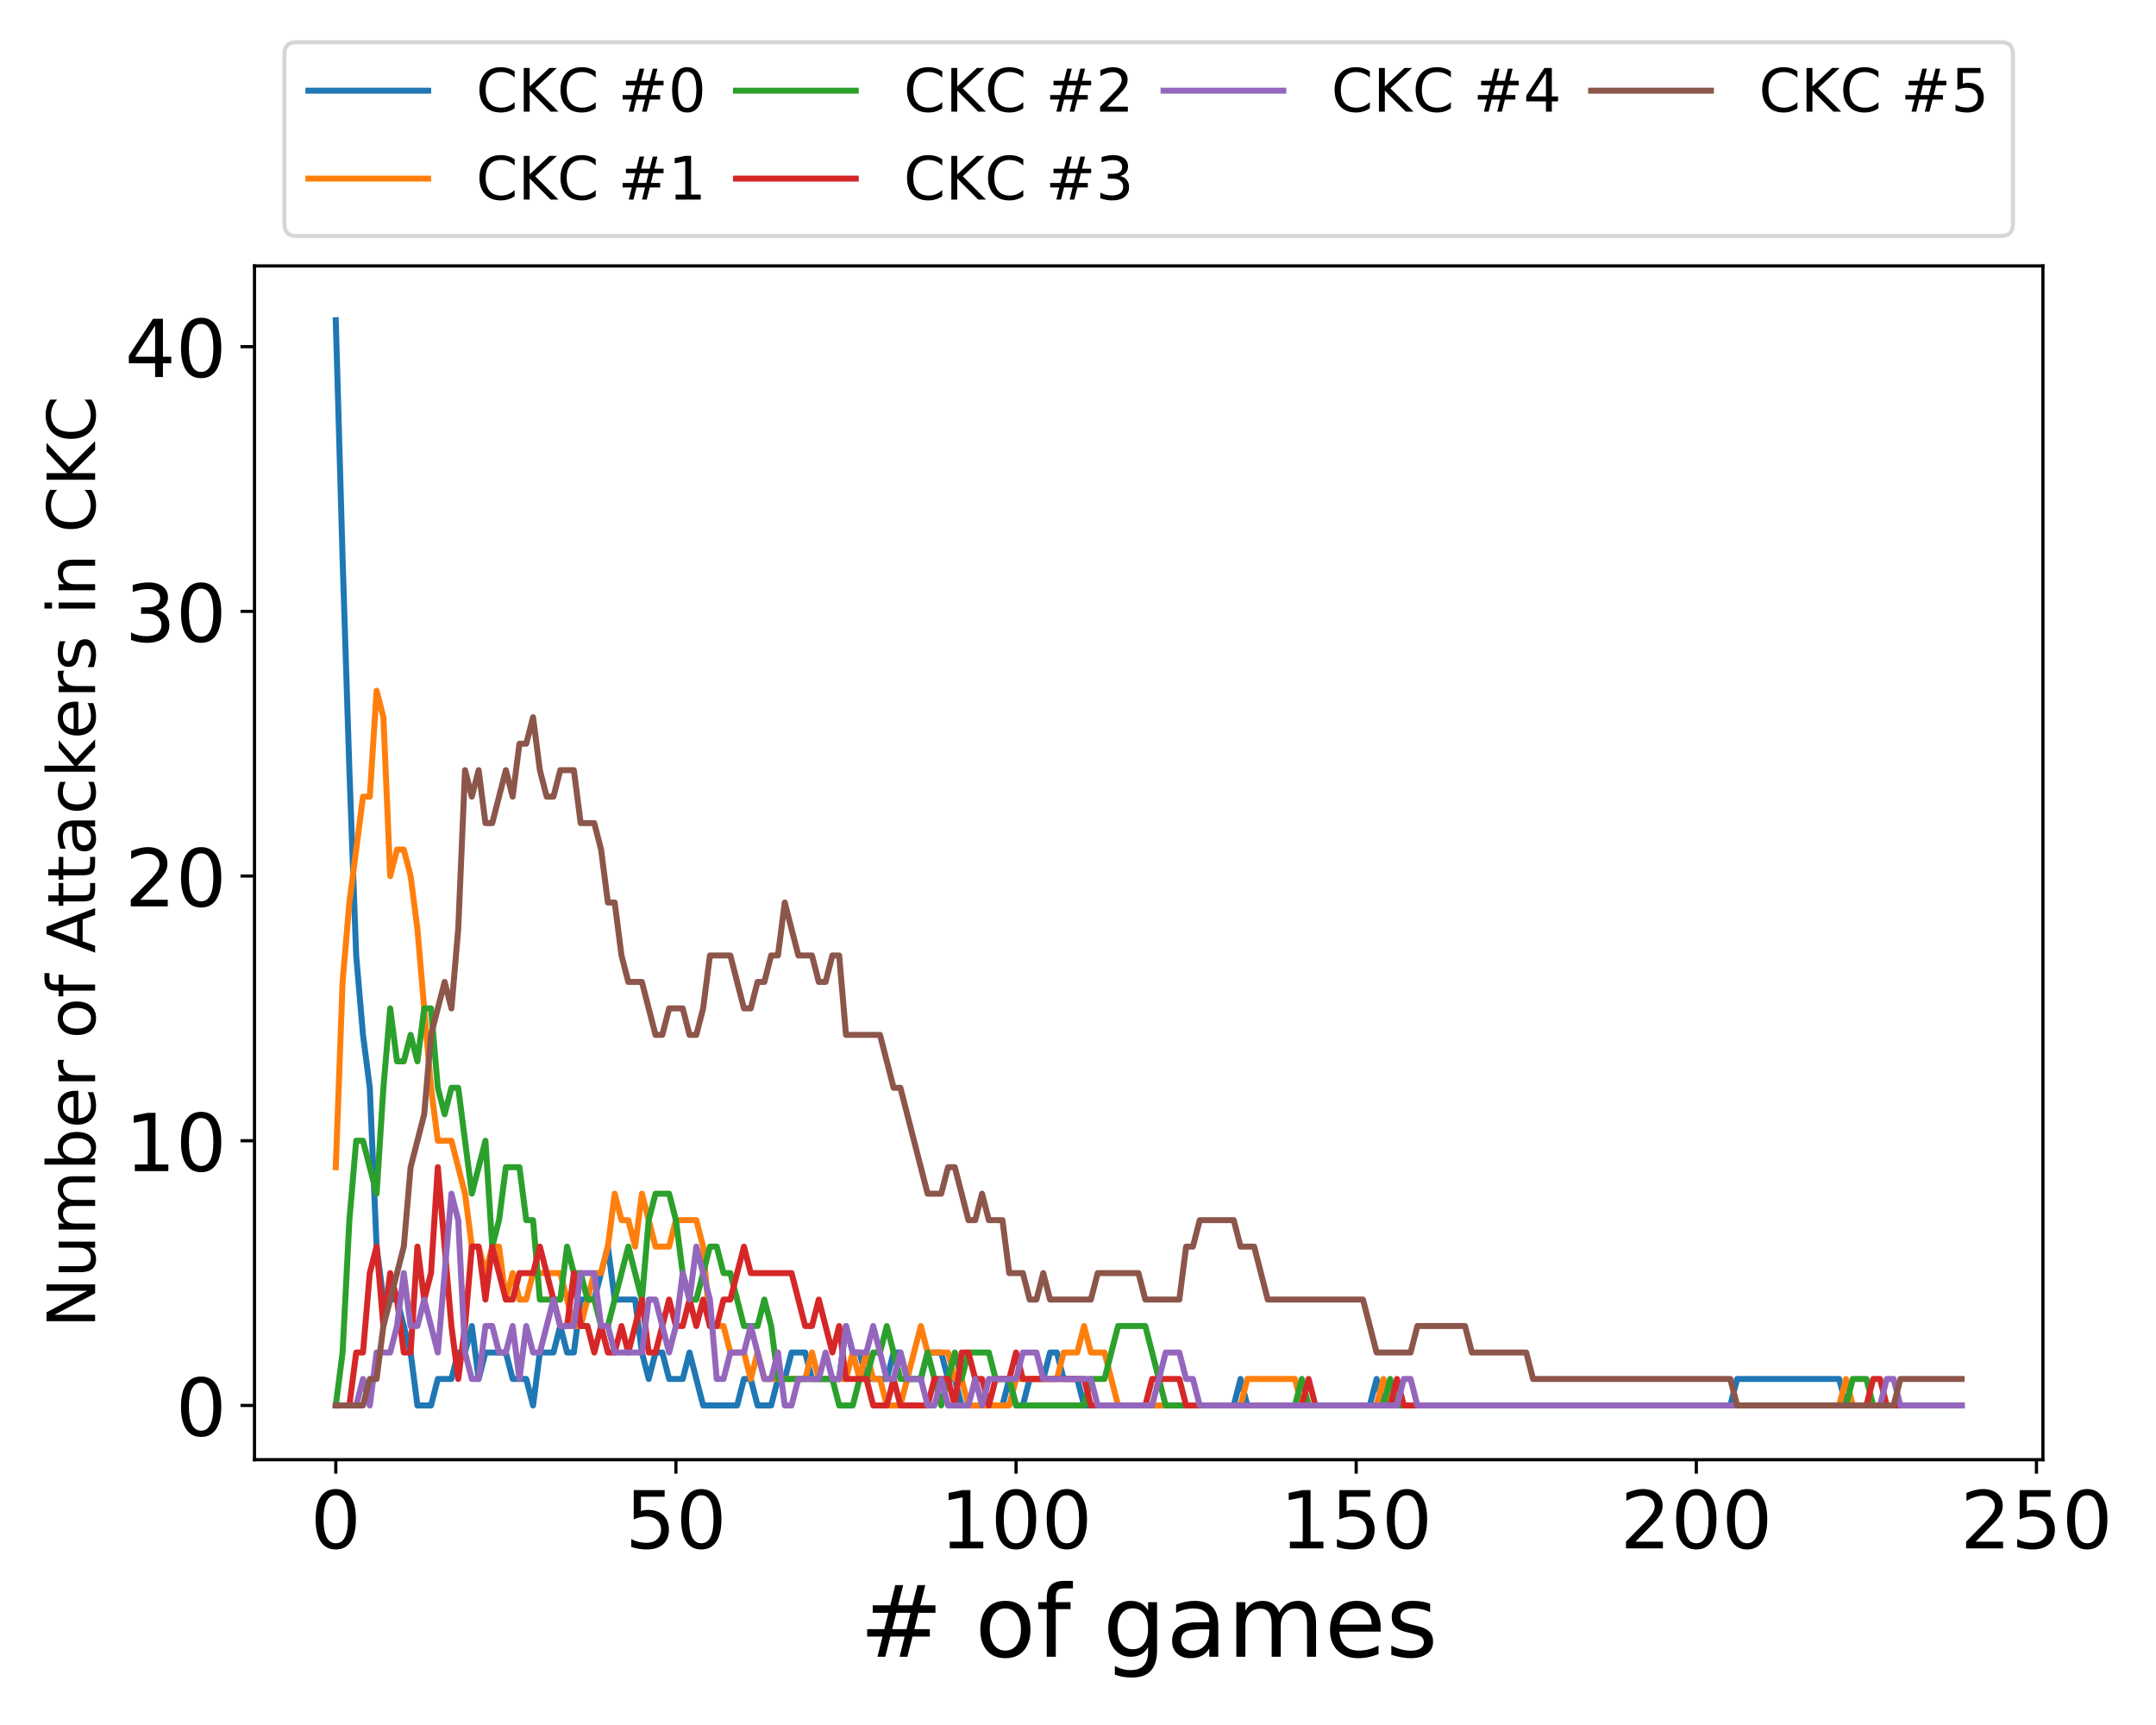 <?xml version="1.0" encoding="utf-8" standalone="no"?>
<!DOCTYPE svg PUBLIC "-//W3C//DTD SVG 1.1//EN"
  "http://www.w3.org/Graphics/SVG/1.1/DTD/svg11.dtd">
<!-- Created with matplotlib (https://matplotlib.org/) -->
<svg height="432pt" version="1.1" viewBox="0 0 540 432" width="540pt" xmlns="http://www.w3.org/2000/svg" xmlns:xlink="http://www.w3.org/1999/xlink">
 <defs>
  <style type="text/css">
*{stroke-linecap:butt;stroke-linejoin:round;}
  </style>
 </defs>
 <g id="figure_1">
  <g id="patch_1">
   <path d="M 0 432 
L 540 432 
L 540 0 
L 0 0 
z
" style="fill:#ffffff;"/>
  </g>
  <g id="axes_1">
   <g id="patch_2">
    <path d="M 63.74 365.56 
L 511.677 365.56 
L 511.677 66.6 
L 63.74 66.6 
z
" style="fill:#ffffff;"/>
   </g>
   <g id="matplotlib.axis_1">
    <g id="xtick_1">
     <g id="line2d_1">
      <defs>
       <path d="M 0 0 
L 0 3.5 
" id="m94de9f2444" style="stroke:#000000;stroke-width:0.8;"/>
      </defs>
      <g>
       <use style="stroke:#000000;stroke-width:0.8;" x="84.101" xlink:href="#m94de9f2444" y="365.56"/>
      </g>
     </g>
     <g id="text_1">
      <!-- 0 -->
      <defs>
       <path d="M 31.781 66.406 
Q 24.172 66.406 20.328 58.906 
Q 16.5 51.422 16.5 36.375 
Q 16.5 21.391 20.328 13.891 
Q 24.172 6.391 31.781 6.391 
Q 39.453 6.391 43.281 13.891 
Q 47.125 21.391 47.125 36.375 
Q 47.125 51.422 43.281 58.906 
Q 39.453 66.406 31.781 66.406 
z
M 31.781 74.219 
Q 44.047 74.219 50.516 64.516 
Q 56.984 54.828 56.984 36.375 
Q 56.984 17.969 50.516 8.266 
Q 44.047 -1.422 31.781 -1.422 
Q 19.531 -1.422 13.062 8.266 
Q 6.594 17.969 6.594 36.375 
Q 6.594 54.828 13.062 64.516 
Q 19.531 74.219 31.781 74.219 
z
" id="DejaVuSans-48"/>
      </defs>
      <g transform="translate(77.738 387.757)scale(0.2 -0.2)">
       <use xlink:href="#DejaVuSans-48"/>
      </g>
     </g>
    </g>
    <g id="xtick_2">
     <g id="line2d_2">
      <g>
       <use style="stroke:#000000;stroke-width:0.8;" x="169.292" xlink:href="#m94de9f2444" y="365.56"/>
      </g>
     </g>
     <g id="text_2">
      <!-- 50 -->
      <defs>
       <path d="M 10.797 72.906 
L 49.516 72.906 
L 49.516 64.594 
L 19.828 64.594 
L 19.828 46.734 
Q 21.969 47.469 24.109 47.828 
Q 26.266 48.188 28.422 48.188 
Q 40.625 48.188 47.75 41.5 
Q 54.891 34.812 54.891 23.391 
Q 54.891 11.625 47.562 5.094 
Q 40.234 -1.422 26.906 -1.422 
Q 22.312 -1.422 17.547 -0.641 
Q 12.797 0.141 7.719 1.703 
L 7.719 11.625 
Q 12.109 9.234 16.797 8.062 
Q 21.484 6.891 26.703 6.891 
Q 35.156 6.891 40.078 11.328 
Q 45.016 15.766 45.016 23.391 
Q 45.016 31 40.078 35.438 
Q 35.156 39.891 26.703 39.891 
Q 22.75 39.891 18.812 39.016 
Q 14.891 38.141 10.797 36.281 
z
" id="DejaVuSans-53"/>
      </defs>
      <g transform="translate(156.567 387.757)scale(0.2 -0.2)">
       <use xlink:href="#DejaVuSans-53"/>
       <use x="63.623" xlink:href="#DejaVuSans-48"/>
      </g>
     </g>
    </g>
    <g id="xtick_3">
     <g id="line2d_3">
      <g>
       <use style="stroke:#000000;stroke-width:0.8;" x="254.484" xlink:href="#m94de9f2444" y="365.56"/>
      </g>
     </g>
     <g id="text_3">
      <!-- 100 -->
      <defs>
       <path d="M 12.406 8.297 
L 28.516 8.297 
L 28.516 63.922 
L 10.984 60.406 
L 10.984 69.391 
L 28.422 72.906 
L 38.281 72.906 
L 38.281 8.297 
L 54.391 8.297 
L 54.391 0 
L 12.406 0 
z
" id="DejaVuSans-49"/>
      </defs>
      <g transform="translate(235.396 387.757)scale(0.2 -0.2)">
       <use xlink:href="#DejaVuSans-49"/>
       <use x="63.623" xlink:href="#DejaVuSans-48"/>
       <use x="127.246" xlink:href="#DejaVuSans-48"/>
      </g>
     </g>
    </g>
    <g id="xtick_4">
     <g id="line2d_4">
      <g>
       <use style="stroke:#000000;stroke-width:0.8;" x="339.675" xlink:href="#m94de9f2444" y="365.56"/>
      </g>
     </g>
     <g id="text_4">
      <!-- 150 -->
      <g transform="translate(320.588 387.757)scale(0.2 -0.2)">
       <use xlink:href="#DejaVuSans-49"/>
       <use x="63.623" xlink:href="#DejaVuSans-53"/>
       <use x="127.246" xlink:href="#DejaVuSans-48"/>
      </g>
     </g>
    </g>
    <g id="xtick_5">
     <g id="line2d_5">
      <g>
       <use style="stroke:#000000;stroke-width:0.8;" x="424.867" xlink:href="#m94de9f2444" y="365.56"/>
      </g>
     </g>
     <g id="text_5">
      <!-- 200 -->
      <defs>
       <path d="M 19.188 8.297 
L 53.609 8.297 
L 53.609 0 
L 7.328 0 
L 7.328 8.297 
Q 12.938 14.109 22.625 23.891 
Q 32.328 33.688 34.812 36.531 
Q 39.547 41.844 41.422 45.531 
Q 43.312 49.219 43.312 52.781 
Q 43.312 58.594 39.234 62.25 
Q 35.156 65.922 28.609 65.922 
Q 23.969 65.922 18.812 64.312 
Q 13.672 62.703 7.812 59.422 
L 7.812 69.391 
Q 13.766 71.781 18.938 73 
Q 24.125 74.219 28.422 74.219 
Q 39.75 74.219 46.484 68.547 
Q 53.219 62.891 53.219 53.422 
Q 53.219 48.922 51.531 44.891 
Q 49.859 40.875 45.406 35.406 
Q 44.188 33.984 37.641 27.219 
Q 31.109 20.453 19.188 8.297 
z
" id="DejaVuSans-50"/>
      </defs>
      <g transform="translate(405.78 387.757)scale(0.2 -0.2)">
       <use xlink:href="#DejaVuSans-50"/>
       <use x="63.623" xlink:href="#DejaVuSans-48"/>
       <use x="127.246" xlink:href="#DejaVuSans-48"/>
      </g>
     </g>
    </g>
    <g id="xtick_6">
     <g id="line2d_6">
      <g>
       <use style="stroke:#000000;stroke-width:0.8;" x="510.059" xlink:href="#m94de9f2444" y="365.56"/>
      </g>
     </g>
     <g id="text_6">
      <!-- 250 -->
      <g transform="translate(490.971 387.757)scale(0.2 -0.2)">
       <use xlink:href="#DejaVuSans-50"/>
       <use x="63.623" xlink:href="#DejaVuSans-53"/>
       <use x="127.246" xlink:href="#DejaVuSans-48"/>
      </g>
     </g>
    </g>
    <g id="text_7">
     <!-- # of games -->
     <defs>
      <path d="M 51.125 44 
L 36.922 44 
L 32.812 27.688 
L 47.125 27.688 
z
M 43.797 71.781 
L 38.719 51.516 
L 52.984 51.516 
L 58.109 71.781 
L 65.922 71.781 
L 60.891 51.516 
L 76.125 51.516 
L 76.125 44 
L 58.984 44 
L 54.984 27.688 
L 70.516 27.688 
L 70.516 20.219 
L 53.078 20.219 
L 48 0 
L 40.188 0 
L 45.219 20.219 
L 30.906 20.219 
L 25.875 0 
L 18.016 0 
L 23.094 20.219 
L 7.719 20.219 
L 7.719 27.688 
L 24.906 27.688 
L 29 44 
L 13.281 44 
L 13.281 51.516 
L 30.906 51.516 
L 35.891 71.781 
z
" id="DejaVuSans-35"/>
      <path id="DejaVuSans-32"/>
      <path d="M 30.609 48.391 
Q 23.391 48.391 19.188 42.75 
Q 14.984 37.109 14.984 27.297 
Q 14.984 17.484 19.156 11.844 
Q 23.344 6.203 30.609 6.203 
Q 37.797 6.203 41.984 11.859 
Q 46.188 17.531 46.188 27.297 
Q 46.188 37.016 41.984 42.703 
Q 37.797 48.391 30.609 48.391 
z
M 30.609 56 
Q 42.328 56 49.016 48.375 
Q 55.719 40.766 55.719 27.297 
Q 55.719 13.875 49.016 6.219 
Q 42.328 -1.422 30.609 -1.422 
Q 18.844 -1.422 12.172 6.219 
Q 5.516 13.875 5.516 27.297 
Q 5.516 40.766 12.172 48.375 
Q 18.844 56 30.609 56 
z
" id="DejaVuSans-111"/>
      <path d="M 37.109 75.984 
L 37.109 68.5 
L 28.516 68.5 
Q 23.688 68.5 21.797 66.547 
Q 19.922 64.594 19.922 59.516 
L 19.922 54.688 
L 34.719 54.688 
L 34.719 47.703 
L 19.922 47.703 
L 19.922 0 
L 10.891 0 
L 10.891 47.703 
L 2.297 47.703 
L 2.297 54.688 
L 10.891 54.688 
L 10.891 58.5 
Q 10.891 67.625 15.141 71.797 
Q 19.391 75.984 28.609 75.984 
z
" id="DejaVuSans-102"/>
      <path d="M 45.406 27.984 
Q 45.406 37.75 41.375 43.109 
Q 37.359 48.484 30.078 48.484 
Q 22.859 48.484 18.828 43.109 
Q 14.797 37.75 14.797 27.984 
Q 14.797 18.266 18.828 12.891 
Q 22.859 7.516 30.078 7.516 
Q 37.359 7.516 41.375 12.891 
Q 45.406 18.266 45.406 27.984 
z
M 54.391 6.781 
Q 54.391 -7.172 48.188 -13.984 
Q 42 -20.797 29.203 -20.797 
Q 24.469 -20.797 20.266 -20.094 
Q 16.062 -19.391 12.109 -17.922 
L 12.109 -9.188 
Q 16.062 -11.328 19.922 -12.344 
Q 23.781 -13.375 27.781 -13.375 
Q 36.625 -13.375 41.016 -8.766 
Q 45.406 -4.156 45.406 5.172 
L 45.406 9.625 
Q 42.625 4.781 38.281 2.391 
Q 33.938 0 27.875 0 
Q 17.828 0 11.672 7.656 
Q 5.516 15.328 5.516 27.984 
Q 5.516 40.672 11.672 48.328 
Q 17.828 56 27.875 56 
Q 33.938 56 38.281 53.609 
Q 42.625 51.219 45.406 46.391 
L 45.406 54.688 
L 54.391 54.688 
z
" id="DejaVuSans-103"/>
      <path d="M 34.281 27.484 
Q 23.391 27.484 19.188 25 
Q 14.984 22.516 14.984 16.5 
Q 14.984 11.719 18.141 8.906 
Q 21.297 6.109 26.703 6.109 
Q 34.188 6.109 38.703 11.406 
Q 43.219 16.703 43.219 25.484 
L 43.219 27.484 
z
M 52.203 31.203 
L 52.203 0 
L 43.219 0 
L 43.219 8.297 
Q 40.141 3.328 35.547 0.953 
Q 30.953 -1.422 24.312 -1.422 
Q 15.922 -1.422 10.953 3.297 
Q 6 8.016 6 15.922 
Q 6 25.141 12.172 29.828 
Q 18.359 34.516 30.609 34.516 
L 43.219 34.516 
L 43.219 35.406 
Q 43.219 41.609 39.141 45 
Q 35.062 48.391 27.688 48.391 
Q 23 48.391 18.547 47.266 
Q 14.109 46.141 10.016 43.891 
L 10.016 52.203 
Q 14.938 54.109 19.578 55.047 
Q 24.219 56 28.609 56 
Q 40.484 56 46.344 49.844 
Q 52.203 43.703 52.203 31.203 
z
" id="DejaVuSans-97"/>
      <path d="M 52 44.188 
Q 55.375 50.25 60.062 53.125 
Q 64.75 56 71.094 56 
Q 79.641 56 84.281 50.016 
Q 88.922 44.047 88.922 33.016 
L 88.922 0 
L 79.891 0 
L 79.891 32.719 
Q 79.891 40.578 77.094 44.375 
Q 74.312 48.188 68.609 48.188 
Q 61.625 48.188 57.562 43.547 
Q 53.516 38.922 53.516 30.906 
L 53.516 0 
L 44.484 0 
L 44.484 32.719 
Q 44.484 40.625 41.703 44.406 
Q 38.922 48.188 33.109 48.188 
Q 26.219 48.188 22.156 43.531 
Q 18.109 38.875 18.109 30.906 
L 18.109 0 
L 9.078 0 
L 9.078 54.688 
L 18.109 54.688 
L 18.109 46.188 
Q 21.188 51.219 25.484 53.609 
Q 29.781 56 35.688 56 
Q 41.656 56 45.828 52.969 
Q 50 49.953 52 44.188 
z
" id="DejaVuSans-109"/>
      <path d="M 56.203 29.594 
L 56.203 25.203 
L 14.891 25.203 
Q 15.484 15.922 20.484 11.062 
Q 25.484 6.203 34.422 6.203 
Q 39.594 6.203 44.453 7.469 
Q 49.312 8.734 54.109 11.281 
L 54.109 2.781 
Q 49.266 0.734 44.188 -0.344 
Q 39.109 -1.422 33.891 -1.422 
Q 20.797 -1.422 13.156 6.188 
Q 5.516 13.812 5.516 26.812 
Q 5.516 40.234 12.766 48.109 
Q 20.016 56 32.328 56 
Q 43.359 56 49.781 48.891 
Q 56.203 41.797 56.203 29.594 
z
M 47.219 32.234 
Q 47.125 39.594 43.094 43.984 
Q 39.062 48.391 32.422 48.391 
Q 24.906 48.391 20.391 44.141 
Q 15.875 39.891 15.188 32.172 
z
" id="DejaVuSans-101"/>
      <path d="M 44.281 53.078 
L 44.281 44.578 
Q 40.484 46.531 36.375 47.5 
Q 32.281 48.484 27.875 48.484 
Q 21.188 48.484 17.844 46.438 
Q 14.5 44.391 14.5 40.281 
Q 14.5 37.156 16.891 35.375 
Q 19.281 33.594 26.516 31.984 
L 29.594 31.297 
Q 39.156 29.25 43.188 25.516 
Q 47.219 21.781 47.219 15.094 
Q 47.219 7.469 41.188 3.016 
Q 35.156 -1.422 24.609 -1.422 
Q 20.219 -1.422 15.453 -0.562 
Q 10.688 0.297 5.422 2 
L 5.422 11.281 
Q 10.406 8.688 15.234 7.391 
Q 20.062 6.109 24.812 6.109 
Q 31.156 6.109 34.562 8.281 
Q 37.984 10.453 37.984 14.406 
Q 37.984 18.062 35.516 20.016 
Q 33.062 21.969 24.703 23.781 
L 21.578 24.516 
Q 13.234 26.266 9.516 29.906 
Q 5.812 33.547 5.812 39.891 
Q 5.812 47.609 11.281 51.797 
Q 16.75 56 26.812 56 
Q 31.781 56 36.172 55.266 
Q 40.578 54.547 44.281 53.078 
z
" id="DejaVuSans-115"/>
     </defs>
     <g transform="translate(215.265 414.912)scale(0.25 -0.25)">
      <use xlink:href="#DejaVuSans-35"/>
      <use x="83.789" xlink:href="#DejaVuSans-32"/>
      <use x="115.576" xlink:href="#DejaVuSans-111"/>
      <use x="176.758" xlink:href="#DejaVuSans-102"/>
      <use x="211.963" xlink:href="#DejaVuSans-32"/>
      <use x="243.75" xlink:href="#DejaVuSans-103"/>
      <use x="307.227" xlink:href="#DejaVuSans-97"/>
      <use x="368.506" xlink:href="#DejaVuSans-109"/>
      <use x="465.918" xlink:href="#DejaVuSans-101"/>
      <use x="527.441" xlink:href="#DejaVuSans-115"/>
     </g>
    </g>
   </g>
   <g id="matplotlib.axis_2">
    <g id="ytick_1">
     <g id="line2d_7">
      <defs>
       <path d="M 0 0 
L -3.5 0 
" id="m30cdc7e86a" style="stroke:#000000;stroke-width:0.8;"/>
      </defs>
      <g>
       <use style="stroke:#000000;stroke-width:0.8;" x="63.74" xlink:href="#m30cdc7e86a" y="351.971"/>
      </g>
     </g>
     <g id="text_8">
      <!-- 0 -->
      <g transform="translate(44.015 359.569)scale(0.2 -0.2)">
       <use xlink:href="#DejaVuSans-48"/>
      </g>
     </g>
    </g>
    <g id="ytick_2">
     <g id="line2d_8">
      <g>
       <use style="stroke:#000000;stroke-width:0.8;" x="63.74" xlink:href="#m30cdc7e86a" y="285.683"/>
      </g>
     </g>
     <g id="text_9">
      <!-- 10 -->
      <g transform="translate(31.29 293.281)scale(0.2 -0.2)">
       <use xlink:href="#DejaVuSans-49"/>
       <use x="63.623" xlink:href="#DejaVuSans-48"/>
      </g>
     </g>
    </g>
    <g id="ytick_3">
     <g id="line2d_9">
      <g>
       <use style="stroke:#000000;stroke-width:0.8;" x="63.74" xlink:href="#m30cdc7e86a" y="219.394"/>
      </g>
     </g>
     <g id="text_10">
      <!-- 20 -->
      <g transform="translate(31.29 226.993)scale(0.2 -0.2)">
       <use xlink:href="#DejaVuSans-50"/>
       <use x="63.623" xlink:href="#DejaVuSans-48"/>
      </g>
     </g>
    </g>
    <g id="ytick_4">
     <g id="line2d_10">
      <g>
       <use style="stroke:#000000;stroke-width:0.8;" x="63.74" xlink:href="#m30cdc7e86a" y="153.106"/>
      </g>
     </g>
     <g id="text_11">
      <!-- 30 -->
      <defs>
       <path d="M 40.578 39.312 
Q 47.656 37.797 51.625 33 
Q 55.609 28.219 55.609 21.188 
Q 55.609 10.406 48.188 4.484 
Q 40.766 -1.422 27.094 -1.422 
Q 22.516 -1.422 17.656 -0.516 
Q 12.797 0.391 7.625 2.203 
L 7.625 11.719 
Q 11.719 9.328 16.594 8.109 
Q 21.484 6.891 26.812 6.891 
Q 36.078 6.891 40.938 10.547 
Q 45.797 14.203 45.797 21.188 
Q 45.797 27.641 41.281 31.266 
Q 36.766 34.906 28.719 34.906 
L 20.219 34.906 
L 20.219 43.016 
L 29.109 43.016 
Q 36.375 43.016 40.234 45.922 
Q 44.094 48.828 44.094 54.297 
Q 44.094 59.906 40.109 62.906 
Q 36.141 65.922 28.719 65.922 
Q 24.656 65.922 20.016 65.031 
Q 15.375 64.156 9.812 62.312 
L 9.812 71.094 
Q 15.438 72.656 20.344 73.438 
Q 25.25 74.219 29.594 74.219 
Q 40.828 74.219 47.359 69.109 
Q 53.906 64.016 53.906 55.328 
Q 53.906 49.266 50.438 45.094 
Q 46.969 40.922 40.578 39.312 
z
" id="DejaVuSans-51"/>
      </defs>
      <g transform="translate(31.29 160.705)scale(0.2 -0.2)">
       <use xlink:href="#DejaVuSans-51"/>
       <use x="63.623" xlink:href="#DejaVuSans-48"/>
      </g>
     </g>
    </g>
    <g id="ytick_5">
     <g id="line2d_11">
      <g>
       <use style="stroke:#000000;stroke-width:0.8;" x="63.74" xlink:href="#m30cdc7e86a" y="86.818"/>
      </g>
     </g>
     <g id="text_12">
      <!-- 40 -->
      <defs>
       <path d="M 37.797 64.312 
L 12.891 25.391 
L 37.797 25.391 
z
M 35.203 72.906 
L 47.609 72.906 
L 47.609 25.391 
L 58.016 25.391 
L 58.016 17.188 
L 47.609 17.188 
L 47.609 0 
L 37.797 0 
L 37.797 17.188 
L 4.891 17.188 
L 4.891 26.703 
z
" id="DejaVuSans-52"/>
      </defs>
      <g transform="translate(31.29 94.416)scale(0.2 -0.2)">
       <use xlink:href="#DejaVuSans-52"/>
       <use x="63.623" xlink:href="#DejaVuSans-48"/>
      </g>
     </g>
    </g>
    <g id="text_13">
     <!-- Number of Attackers in CKC -->
     <defs>
      <path d="M 9.812 72.906 
L 23.094 72.906 
L 55.422 11.922 
L 55.422 72.906 
L 64.984 72.906 
L 64.984 0 
L 51.703 0 
L 19.391 60.984 
L 19.391 0 
L 9.812 0 
z
" id="DejaVuSans-78"/>
      <path d="M 8.5 21.578 
L 8.5 54.688 
L 17.484 54.688 
L 17.484 21.922 
Q 17.484 14.156 20.5 10.266 
Q 23.531 6.391 29.594 6.391 
Q 36.859 6.391 41.078 11.031 
Q 45.312 15.672 45.312 23.688 
L 45.312 54.688 
L 54.297 54.688 
L 54.297 0 
L 45.312 0 
L 45.312 8.406 
Q 42.047 3.422 37.719 1 
Q 33.406 -1.422 27.688 -1.422 
Q 18.266 -1.422 13.375 4.438 
Q 8.5 10.297 8.5 21.578 
z
M 31.109 56 
z
" id="DejaVuSans-117"/>
      <path d="M 48.688 27.297 
Q 48.688 37.203 44.609 42.844 
Q 40.531 48.484 33.406 48.484 
Q 26.266 48.484 22.188 42.844 
Q 18.109 37.203 18.109 27.297 
Q 18.109 17.391 22.188 11.75 
Q 26.266 6.109 33.406 6.109 
Q 40.531 6.109 44.609 11.75 
Q 48.688 17.391 48.688 27.297 
z
M 18.109 46.391 
Q 20.953 51.266 25.266 53.625 
Q 29.594 56 35.594 56 
Q 45.562 56 51.781 48.094 
Q 58.016 40.188 58.016 27.297 
Q 58.016 14.406 51.781 6.484 
Q 45.562 -1.422 35.594 -1.422 
Q 29.594 -1.422 25.266 0.953 
Q 20.953 3.328 18.109 8.203 
L 18.109 0 
L 9.078 0 
L 9.078 75.984 
L 18.109 75.984 
z
" id="DejaVuSans-98"/>
      <path d="M 41.109 46.297 
Q 39.594 47.172 37.812 47.578 
Q 36.031 48 33.891 48 
Q 26.266 48 22.188 43.047 
Q 18.109 38.094 18.109 28.812 
L 18.109 0 
L 9.078 0 
L 9.078 54.688 
L 18.109 54.688 
L 18.109 46.188 
Q 20.953 51.172 25.484 53.578 
Q 30.031 56 36.531 56 
Q 37.453 56 38.578 55.875 
Q 39.703 55.766 41.062 55.516 
z
" id="DejaVuSans-114"/>
      <path d="M 34.188 63.188 
L 20.797 26.906 
L 47.609 26.906 
z
M 28.609 72.906 
L 39.797 72.906 
L 67.578 0 
L 57.328 0 
L 50.688 18.703 
L 17.828 18.703 
L 11.188 0 
L 0.781 0 
z
" id="DejaVuSans-65"/>
      <path d="M 18.312 70.219 
L 18.312 54.688 
L 36.812 54.688 
L 36.812 47.703 
L 18.312 47.703 
L 18.312 18.016 
Q 18.312 11.328 20.141 9.422 
Q 21.969 7.516 27.594 7.516 
L 36.812 7.516 
L 36.812 0 
L 27.594 0 
Q 17.188 0 13.234 3.875 
Q 9.281 7.766 9.281 18.016 
L 9.281 47.703 
L 2.688 47.703 
L 2.688 54.688 
L 9.281 54.688 
L 9.281 70.219 
z
" id="DejaVuSans-116"/>
      <path d="M 48.781 52.594 
L 48.781 44.188 
Q 44.969 46.297 41.141 47.344 
Q 37.312 48.391 33.406 48.391 
Q 24.656 48.391 19.812 42.844 
Q 14.984 37.312 14.984 27.297 
Q 14.984 17.281 19.812 11.734 
Q 24.656 6.203 33.406 6.203 
Q 37.312 6.203 41.141 7.25 
Q 44.969 8.297 48.781 10.406 
L 48.781 2.094 
Q 45.016 0.344 40.984 -0.531 
Q 36.969 -1.422 32.422 -1.422 
Q 20.062 -1.422 12.781 6.344 
Q 5.516 14.109 5.516 27.297 
Q 5.516 40.672 12.859 48.328 
Q 20.219 56 33.016 56 
Q 37.156 56 41.109 55.141 
Q 45.062 54.297 48.781 52.594 
z
" id="DejaVuSans-99"/>
      <path d="M 9.078 75.984 
L 18.109 75.984 
L 18.109 31.109 
L 44.922 54.688 
L 56.391 54.688 
L 27.391 29.109 
L 57.625 0 
L 45.906 0 
L 18.109 26.703 
L 18.109 0 
L 9.078 0 
z
" id="DejaVuSans-107"/>
      <path d="M 9.422 54.688 
L 18.406 54.688 
L 18.406 0 
L 9.422 0 
z
M 9.422 75.984 
L 18.406 75.984 
L 18.406 64.594 
L 9.422 64.594 
z
" id="DejaVuSans-105"/>
      <path d="M 54.891 33.016 
L 54.891 0 
L 45.906 0 
L 45.906 32.719 
Q 45.906 40.484 42.875 44.328 
Q 39.844 48.188 33.797 48.188 
Q 26.516 48.188 22.312 43.547 
Q 18.109 38.922 18.109 30.906 
L 18.109 0 
L 9.078 0 
L 9.078 54.688 
L 18.109 54.688 
L 18.109 46.188 
Q 21.344 51.125 25.703 53.562 
Q 30.078 56 35.797 56 
Q 45.219 56 50.047 50.172 
Q 54.891 44.344 54.891 33.016 
z
" id="DejaVuSans-110"/>
      <path d="M 64.406 67.281 
L 64.406 56.891 
Q 59.422 61.531 53.781 63.812 
Q 48.141 66.109 41.797 66.109 
Q 29.297 66.109 22.656 58.469 
Q 16.016 50.828 16.016 36.375 
Q 16.016 21.969 22.656 14.328 
Q 29.297 6.688 41.797 6.688 
Q 48.141 6.688 53.781 8.984 
Q 59.422 11.281 64.406 15.922 
L 64.406 5.609 
Q 59.234 2.094 53.438 0.328 
Q 47.656 -1.422 41.219 -1.422 
Q 24.656 -1.422 15.125 8.703 
Q 5.609 18.844 5.609 36.375 
Q 5.609 53.953 15.125 64.078 
Q 24.656 74.219 41.219 74.219 
Q 47.75 74.219 53.531 72.484 
Q 59.328 70.75 64.406 67.281 
z
" id="DejaVuSans-67"/>
      <path d="M 9.812 72.906 
L 19.672 72.906 
L 19.672 42.094 
L 52.391 72.906 
L 65.094 72.906 
L 28.906 38.922 
L 67.672 0 
L 54.688 0 
L 19.672 35.109 
L 19.672 0 
L 9.812 0 
z
" id="DejaVuSans-75"/>
     </defs>
     <g transform="translate(23.824 332.514)rotate(-90)scale(0.167 -0.167)">
      <use xlink:href="#DejaVuSans-78"/>
      <use x="74.805" xlink:href="#DejaVuSans-117"/>
      <use x="138.184" xlink:href="#DejaVuSans-109"/>
      <use x="235.596" xlink:href="#DejaVuSans-98"/>
      <use x="299.072" xlink:href="#DejaVuSans-101"/>
      <use x="360.596" xlink:href="#DejaVuSans-114"/>
      <use x="401.709" xlink:href="#DejaVuSans-32"/>
      <use x="433.496" xlink:href="#DejaVuSans-111"/>
      <use x="494.678" xlink:href="#DejaVuSans-102"/>
      <use x="529.883" xlink:href="#DejaVuSans-32"/>
      <use x="561.67" xlink:href="#DejaVuSans-65"/>
      <use x="630.062" xlink:href="#DejaVuSans-116"/>
      <use x="669.271" xlink:href="#DejaVuSans-116"/>
      <use x="708.48" xlink:href="#DejaVuSans-97"/>
      <use x="769.76" xlink:href="#DejaVuSans-99"/>
      <use x="824.74" xlink:href="#DejaVuSans-107"/>
      <use x="882.604" xlink:href="#DejaVuSans-101"/>
      <use x="944.127" xlink:href="#DejaVuSans-114"/>
      <use x="985.24" xlink:href="#DejaVuSans-115"/>
      <use x="1037.34" xlink:href="#DejaVuSans-32"/>
      <use x="1069.127" xlink:href="#DejaVuSans-105"/>
      <use x="1096.91" xlink:href="#DejaVuSans-110"/>
      <use x="1160.289" xlink:href="#DejaVuSans-32"/>
      <use x="1192.076" xlink:href="#DejaVuSans-67"/>
      <use x="1261.9" xlink:href="#DejaVuSans-75"/>
      <use x="1327.398" xlink:href="#DejaVuSans-67"/>
     </g>
    </g>
   </g>
   <g id="line2d_12">
    <path clip-path="url(#pfe676cb431)" d="M 84.101 80.189 
L 85.805 139.849 
L 87.508 192.879 
L 89.212 239.281 
L 90.916 259.167 
L 92.62 272.425 
L 94.324 312.198 
L 96.028 325.456 
L 99.435 325.456 
L 102.843 338.713 
L 104.547 351.971 
L 107.954 351.971 
L 109.658 345.342 
L 113.066 345.342 
L 114.77 338.713 
L 116.474 338.713 
L 118.177 332.084 
L 119.881 345.342 
L 121.585 338.713 
L 126.697 338.713 
L 128.4 345.342 
L 131.808 345.342 
L 133.512 351.971 
L 135.216 338.713 
L 138.623 338.713 
L 140.327 332.084 
L 142.031 338.713 
L 143.735 338.713 
L 145.439 325.456 
L 148.846 325.456 
L 152.254 312.198 
L 153.958 325.456 
L 159.069 325.456 
L 160.773 338.713 
L 162.477 345.342 
L 164.181 338.713 
L 165.885 338.713 
L 167.589 345.342 
L 170.996 345.342 
L 172.7 338.713 
L 176.108 351.971 
L 184.627 351.971 
L 186.331 345.342 
L 188.034 345.342 
L 189.738 351.971 
L 193.146 351.971 
L 194.85 345.342 
L 196.554 345.342 
L 198.257 338.713 
L 201.665 338.713 
L 203.369 345.342 
L 210.184 345.342 
L 211.888 332.084 
L 213.592 338.713 
L 215.296 338.713 
L 217 345.342 
L 222.111 345.342 
L 223.815 338.713 
L 225.519 338.713 
L 227.223 345.342 
L 230.63 345.342 
L 232.334 338.713 
L 235.742 338.713 
L 237.446 345.342 
L 239.149 345.342 
L 240.853 351.971 
L 251.076 351.971 
L 252.78 345.342 
L 254.484 351.971 
L 256.188 351.971 
L 257.892 345.342 
L 261.299 345.342 
L 263.003 338.713 
L 264.707 338.713 
L 266.411 345.342 
L 269.818 345.342 
L 271.522 351.971 
L 309.007 351.971 
L 310.71 345.342 
L 312.414 351.971 
L 343.083 351.971 
L 344.787 345.342 
L 346.491 351.971 
L 433.386 351.971 
L 435.09 345.342 
L 460.648 345.342 
L 462.351 351.971 
L 491.316 351.971 
L 491.316 351.971 
" style="fill:none;stroke:#1f77b4;stroke-linecap:square;stroke-width:1.5;"/>
   </g>
   <g id="line2d_13">
    <path clip-path="url(#pfe676cb431)" d="M 84.101 292.311 
L 85.805 245.91 
L 87.508 226.023 
L 90.916 199.508 
L 92.62 199.508 
L 94.324 172.993 
L 96.028 179.621 
L 97.731 219.394 
L 99.435 212.766 
L 101.139 212.766 
L 102.843 219.394 
L 104.547 232.652 
L 107.954 272.425 
L 109.658 285.683 
L 113.066 285.683 
L 116.474 298.94 
L 118.177 312.198 
L 119.881 312.198 
L 121.585 318.827 
L 123.289 312.198 
L 124.993 312.198 
L 126.697 325.456 
L 128.4 318.827 
L 130.104 325.456 
L 131.808 325.456 
L 133.512 318.827 
L 140.327 318.827 
L 143.735 332.084 
L 145.439 332.084 
L 148.846 318.827 
L 150.55 318.827 
L 152.254 312.198 
L 153.958 298.94 
L 155.662 305.569 
L 157.366 305.569 
L 159.069 312.198 
L 160.773 298.94 
L 164.181 312.198 
L 167.589 312.198 
L 169.292 305.569 
L 174.404 305.569 
L 176.108 312.198 
L 177.812 332.084 
L 181.219 332.084 
L 182.923 338.713 
L 186.331 338.713 
L 188.034 345.342 
L 189.738 338.713 
L 191.442 345.342 
L 201.665 345.342 
L 203.369 338.713 
L 205.073 345.342 
L 211.888 345.342 
L 213.592 338.713 
L 215.296 345.342 
L 217 338.713 
L 218.703 345.342 
L 220.407 345.342 
L 222.111 351.971 
L 225.519 351.971 
L 230.63 332.084 
L 232.334 338.713 
L 237.446 338.713 
L 239.149 345.342 
L 240.853 345.342 
L 242.557 351.971 
L 252.78 351.971 
L 254.484 345.342 
L 264.707 345.342 
L 266.411 338.713 
L 269.818 338.713 
L 271.522 332.084 
L 273.226 338.713 
L 276.634 338.713 
L 280.041 351.971 
L 310.71 351.971 
L 312.414 345.342 
L 324.341 345.342 
L 326.045 351.971 
L 344.787 351.971 
L 346.491 345.342 
L 348.195 351.971 
L 460.648 351.971 
L 462.351 345.342 
L 464.055 351.971 
L 491.316 351.971 
L 491.316 351.971 
" style="fill:none;stroke:#ff7f0e;stroke-linecap:square;stroke-width:1.5;"/>
   </g>
   <g id="line2d_14">
    <path clip-path="url(#pfe676cb431)" d="M 84.101 351.971 
L 85.805 338.713 
L 87.508 305.569 
L 89.212 285.683 
L 90.916 285.683 
L 94.324 298.94 
L 96.028 272.425 
L 97.731 252.539 
L 99.435 265.796 
L 101.139 265.796 
L 102.843 259.167 
L 104.547 265.796 
L 106.251 252.539 
L 107.954 252.539 
L 109.658 272.425 
L 111.362 279.054 
L 113.066 272.425 
L 114.77 272.425 
L 118.177 298.94 
L 121.585 285.683 
L 123.289 312.198 
L 124.993 305.569 
L 126.697 292.311 
L 130.104 292.311 
L 131.808 305.569 
L 133.512 305.569 
L 135.216 325.456 
L 140.327 325.456 
L 142.031 312.198 
L 143.735 318.827 
L 145.439 318.827 
L 147.143 325.456 
L 148.846 325.456 
L 150.55 332.084 
L 152.254 332.084 
L 157.366 312.198 
L 160.773 325.456 
L 162.477 305.569 
L 164.181 298.94 
L 167.589 298.94 
L 169.292 305.569 
L 170.996 318.827 
L 172.7 325.456 
L 174.404 325.456 
L 177.812 312.198 
L 179.515 312.198 
L 181.219 318.827 
L 182.923 318.827 
L 186.331 332.084 
L 189.738 332.084 
L 191.442 325.456 
L 193.146 332.084 
L 194.85 345.342 
L 208.48 345.342 
L 210.184 351.971 
L 213.592 351.971 
L 215.296 345.342 
L 217 345.342 
L 218.703 338.713 
L 220.407 338.713 
L 222.111 332.084 
L 225.519 345.342 
L 230.63 345.342 
L 232.334 338.713 
L 235.742 351.971 
L 239.149 338.713 
L 240.853 345.342 
L 242.557 338.713 
L 247.669 338.713 
L 249.372 345.342 
L 252.78 345.342 
L 254.484 351.971 
L 271.522 351.971 
L 273.226 345.342 
L 276.634 345.342 
L 280.041 332.084 
L 286.857 332.084 
L 291.968 351.971 
L 324.341 351.971 
L 326.045 345.342 
L 327.749 351.971 
L 346.491 351.971 
L 348.195 345.342 
L 349.898 351.971 
L 462.351 351.971 
L 464.055 345.342 
L 467.463 345.342 
L 469.167 351.971 
L 491.316 351.971 
L 491.316 351.971 
" style="fill:none;stroke:#2ca02c;stroke-linecap:square;stroke-width:1.5;"/>
   </g>
   <g id="line2d_15">
    <path clip-path="url(#pfe676cb431)" d="M 84.101 351.971 
L 87.508 351.971 
L 89.212 338.713 
L 90.916 338.713 
L 92.62 318.827 
L 94.324 312.198 
L 96.028 332.084 
L 97.731 318.827 
L 99.435 325.456 
L 101.139 338.713 
L 102.843 338.713 
L 104.547 312.198 
L 106.251 325.456 
L 107.954 318.827 
L 109.658 292.311 
L 113.066 332.084 
L 114.77 345.342 
L 116.474 332.084 
L 118.177 312.198 
L 119.881 312.198 
L 121.585 325.456 
L 123.289 312.198 
L 126.697 325.456 
L 128.4 325.456 
L 130.104 318.827 
L 133.512 318.827 
L 135.216 312.198 
L 140.327 332.084 
L 142.031 332.084 
L 143.735 318.827 
L 145.439 332.084 
L 147.143 332.084 
L 148.846 338.713 
L 150.55 332.084 
L 152.254 338.713 
L 153.958 338.713 
L 155.662 332.084 
L 157.366 338.713 
L 160.773 325.456 
L 162.477 338.713 
L 164.181 338.713 
L 167.589 325.456 
L 169.292 332.084 
L 170.996 332.084 
L 172.7 325.456 
L 174.404 332.084 
L 176.108 325.456 
L 177.812 332.084 
L 179.515 332.084 
L 181.219 325.456 
L 182.923 325.456 
L 186.331 312.198 
L 188.034 318.827 
L 198.257 318.827 
L 201.665 332.084 
L 203.369 332.084 
L 205.073 325.456 
L 208.48 338.713 
L 210.184 332.084 
L 211.888 345.342 
L 217 345.342 
L 218.703 351.971 
L 222.111 351.971 
L 223.815 345.342 
L 225.519 351.971 
L 232.334 351.971 
L 234.038 345.342 
L 237.446 345.342 
L 239.149 351.971 
L 240.853 338.713 
L 242.557 338.713 
L 244.261 345.342 
L 245.965 345.342 
L 247.669 351.971 
L 249.372 345.342 
L 252.78 345.342 
L 254.484 338.713 
L 256.188 345.342 
L 271.522 345.342 
L 273.226 351.971 
L 286.857 351.971 
L 288.561 345.342 
L 295.376 345.342 
L 297.08 351.971 
L 326.045 351.971 
L 327.749 345.342 
L 329.453 351.971 
L 348.195 351.971 
L 349.898 345.342 
L 351.602 351.971 
L 467.463 351.971 
L 469.167 345.342 
L 470.871 345.342 
L 472.574 351.971 
L 491.316 351.971 
L 491.316 351.971 
" style="fill:none;stroke:#d62728;stroke-linecap:square;stroke-width:1.5;"/>
   </g>
   <g id="line2d_16">
    <path clip-path="url(#pfe676cb431)" d="M 84.101 351.971 
L 89.212 351.971 
L 90.916 345.342 
L 92.62 351.971 
L 94.324 338.713 
L 97.731 338.713 
L 99.435 332.084 
L 101.139 318.827 
L 102.843 332.084 
L 104.547 332.084 
L 106.251 325.456 
L 109.658 338.713 
L 113.066 298.94 
L 114.77 305.569 
L 116.474 338.713 
L 118.177 345.342 
L 119.881 345.342 
L 121.585 332.084 
L 123.289 332.084 
L 124.993 338.713 
L 126.697 338.713 
L 128.4 332.084 
L 130.104 345.342 
L 131.808 332.084 
L 133.512 338.713 
L 135.216 338.713 
L 138.623 325.456 
L 140.327 332.084 
L 143.735 332.084 
L 145.439 318.827 
L 148.846 318.827 
L 150.55 332.084 
L 152.254 332.084 
L 153.958 338.713 
L 160.773 338.713 
L 162.477 325.456 
L 164.181 325.456 
L 167.589 338.713 
L 169.292 332.084 
L 170.996 318.827 
L 172.7 325.456 
L 174.404 312.198 
L 177.812 325.456 
L 179.515 345.342 
L 181.219 345.342 
L 182.923 338.713 
L 186.331 338.713 
L 188.034 332.084 
L 191.442 345.342 
L 193.146 345.342 
L 194.85 338.713 
L 196.554 351.971 
L 198.257 351.971 
L 199.961 345.342 
L 205.073 345.342 
L 206.777 338.713 
L 208.48 345.342 
L 210.184 345.342 
L 211.888 332.084 
L 213.592 338.713 
L 217 338.713 
L 218.703 332.084 
L 222.111 345.342 
L 223.815 345.342 
L 225.519 338.713 
L 227.223 345.342 
L 230.63 345.342 
L 232.334 351.971 
L 234.038 351.971 
L 235.742 345.342 
L 237.446 351.971 
L 242.557 351.971 
L 244.261 345.342 
L 245.965 351.971 
L 247.669 345.342 
L 254.484 345.342 
L 256.188 338.713 
L 259.595 338.713 
L 261.299 345.342 
L 273.226 345.342 
L 274.93 351.971 
L 288.561 351.971 
L 291.968 338.713 
L 295.376 338.713 
L 297.08 345.342 
L 298.784 345.342 
L 300.487 351.971 
L 349.898 351.971 
L 351.602 345.342 
L 353.306 345.342 
L 355.01 351.971 
L 470.871 351.971 
L 472.574 345.342 
L 474.278 345.342 
L 475.982 351.971 
L 491.316 351.971 
L 491.316 351.971 
" style="fill:none;stroke:#9467bd;stroke-linecap:square;stroke-width:1.5;"/>
   </g>
   <g id="line2d_17">
    <path clip-path="url(#pfe676cb431)" d="M 84.101 351.971 
L 90.916 351.971 
L 92.62 345.342 
L 94.324 345.342 
L 96.028 332.084 
L 101.139 312.198 
L 102.843 292.311 
L 106.251 279.054 
L 107.954 259.167 
L 111.362 245.91 
L 113.066 252.539 
L 114.77 232.652 
L 116.474 192.879 
L 118.177 199.508 
L 119.881 192.879 
L 121.585 206.137 
L 123.289 206.137 
L 126.697 192.879 
L 128.4 199.508 
L 130.104 186.25 
L 131.808 186.25 
L 133.512 179.621 
L 135.216 192.879 
L 136.92 199.508 
L 138.623 199.508 
L 140.327 192.879 
L 143.735 192.879 
L 145.439 206.137 
L 148.846 206.137 
L 150.55 212.766 
L 152.254 226.023 
L 153.958 226.023 
L 155.662 239.281 
L 157.366 245.91 
L 160.773 245.91 
L 164.181 259.167 
L 165.885 259.167 
L 167.589 252.539 
L 170.996 252.539 
L 172.7 259.167 
L 174.404 259.167 
L 176.108 252.539 
L 177.812 239.281 
L 182.923 239.281 
L 186.331 252.539 
L 188.034 252.539 
L 189.738 245.91 
L 191.442 245.91 
L 193.146 239.281 
L 194.85 239.281 
L 196.554 226.023 
L 199.961 239.281 
L 203.369 239.281 
L 205.073 245.91 
L 206.777 245.91 
L 208.48 239.281 
L 210.184 239.281 
L 211.888 259.167 
L 220.407 259.167 
L 223.815 272.425 
L 225.519 272.425 
L 232.334 298.94 
L 235.742 298.94 
L 237.446 292.311 
L 239.149 292.311 
L 242.557 305.569 
L 244.261 305.569 
L 245.965 298.94 
L 247.669 305.569 
L 251.076 305.569 
L 252.78 318.827 
L 256.188 318.827 
L 257.892 325.456 
L 259.595 325.456 
L 261.299 318.827 
L 263.003 325.456 
L 273.226 325.456 
L 274.93 318.827 
L 285.153 318.827 
L 286.857 325.456 
L 295.376 325.456 
L 297.08 312.198 
L 298.784 312.198 
L 300.487 305.569 
L 309.007 305.569 
L 310.71 312.198 
L 314.118 312.198 
L 317.526 325.456 
L 341.379 325.456 
L 344.787 338.713 
L 353.306 338.713 
L 355.01 332.084 
L 366.937 332.084 
L 368.641 338.713 
L 382.271 338.713 
L 383.975 345.342 
L 433.386 345.342 
L 435.09 351.971 
L 474.278 351.971 
L 475.982 345.342 
L 491.316 345.342 
L 491.316 345.342 
" style="fill:none;stroke:#8c564b;stroke-linecap:square;stroke-width:1.5;"/>
   </g>
   <g id="patch_3">
    <path d="M 63.74 365.56 
L 63.74 66.6 
" style="fill:none;stroke:#000000;stroke-linecap:square;stroke-linejoin:miter;stroke-width:0.8;"/>
   </g>
   <g id="patch_4">
    <path d="M 511.677 365.56 
L 511.677 66.6 
" style="fill:none;stroke:#000000;stroke-linecap:square;stroke-linejoin:miter;stroke-width:0.8;"/>
   </g>
   <g id="patch_5">
    <path d="M 63.74 365.56 
L 511.677 365.56 
" style="fill:none;stroke:#000000;stroke-linecap:square;stroke-linejoin:miter;stroke-width:0.8;"/>
   </g>
   <g id="patch_6">
    <path d="M 63.74 66.6 
L 511.677 66.6 
" style="fill:none;stroke:#000000;stroke-linecap:square;stroke-linejoin:miter;stroke-width:0.8;"/>
   </g>
   <g id="legend_1">
    <g id="patch_7">
     <path d="M 74.24 59.1 
L 501.177 59.1 
Q 504.177 59.1 504.177 56.1 
L 504.177 13.566 
Q 504.177 10.566 501.177 10.566 
L 74.24 10.566 
Q 71.24 10.566 71.24 13.566 
L 71.24 56.1 
Q 71.24 59.1 74.24 59.1 
z
" style="fill:#ffffff;opacity:0.8;stroke:#cccccc;stroke-linejoin:miter;"/>
    </g>
    <g id="line2d_18">
     <path d="M 77.24 22.713 
L 107.24 22.713 
" style="fill:none;stroke:#1f77b4;stroke-linecap:square;stroke-width:1.5;"/>
    </g>
    <g id="line2d_19"/>
    <g id="text_14">
     <!-- CKC #0 -->
     <g transform="translate(119.24 27.963)scale(0.15 -0.15)">
      <use xlink:href="#DejaVuSans-67"/>
      <use x="69.824" xlink:href="#DejaVuSans-75"/>
      <use x="135.322" xlink:href="#DejaVuSans-67"/>
      <use x="205.146" xlink:href="#DejaVuSans-32"/>
      <use x="236.934" xlink:href="#DejaVuSans-35"/>
      <use x="320.723" xlink:href="#DejaVuSans-48"/>
     </g>
    </g>
    <g id="line2d_20">
     <path d="M 77.24 44.73 
L 107.24 44.73 
" style="fill:none;stroke:#ff7f0e;stroke-linecap:square;stroke-width:1.5;"/>
    </g>
    <g id="line2d_21"/>
    <g id="text_15">
     <!-- CKC #1 -->
     <g transform="translate(119.24 49.98)scale(0.15 -0.15)">
      <use xlink:href="#DejaVuSans-67"/>
      <use x="69.824" xlink:href="#DejaVuSans-75"/>
      <use x="135.322" xlink:href="#DejaVuSans-67"/>
      <use x="205.146" xlink:href="#DejaVuSans-32"/>
      <use x="236.934" xlink:href="#DejaVuSans-35"/>
      <use x="320.723" xlink:href="#DejaVuSans-49"/>
     </g>
    </g>
    <g id="line2d_22">
     <path d="M 184.334 22.713 
L 214.334 22.713 
" style="fill:none;stroke:#2ca02c;stroke-linecap:square;stroke-width:1.5;"/>
    </g>
    <g id="line2d_23"/>
    <g id="text_16">
     <!-- CKC #2 -->
     <g transform="translate(226.334 27.963)scale(0.15 -0.15)">
      <use xlink:href="#DejaVuSans-67"/>
      <use x="69.824" xlink:href="#DejaVuSans-75"/>
      <use x="135.322" xlink:href="#DejaVuSans-67"/>
      <use x="205.146" xlink:href="#DejaVuSans-32"/>
      <use x="236.934" xlink:href="#DejaVuSans-35"/>
      <use x="320.723" xlink:href="#DejaVuSans-50"/>
     </g>
    </g>
    <g id="line2d_24">
     <path d="M 184.334 44.73 
L 214.334 44.73 
" style="fill:none;stroke:#d62728;stroke-linecap:square;stroke-width:1.5;"/>
    </g>
    <g id="line2d_25"/>
    <g id="text_17">
     <!-- CKC #3 -->
     <g transform="translate(226.334 49.98)scale(0.15 -0.15)">
      <use xlink:href="#DejaVuSans-67"/>
      <use x="69.824" xlink:href="#DejaVuSans-75"/>
      <use x="135.322" xlink:href="#DejaVuSans-67"/>
      <use x="205.146" xlink:href="#DejaVuSans-32"/>
      <use x="236.934" xlink:href="#DejaVuSans-35"/>
      <use x="320.723" xlink:href="#DejaVuSans-51"/>
     </g>
    </g>
    <g id="line2d_26">
     <path d="M 291.429 22.713 
L 321.429 22.713 
" style="fill:none;stroke:#9467bd;stroke-linecap:square;stroke-width:1.5;"/>
    </g>
    <g id="line2d_27"/>
    <g id="text_18">
     <!-- CKC #4 -->
     <g transform="translate(333.429 27.963)scale(0.15 -0.15)">
      <use xlink:href="#DejaVuSans-67"/>
      <use x="69.824" xlink:href="#DejaVuSans-75"/>
      <use x="135.322" xlink:href="#DejaVuSans-67"/>
      <use x="205.146" xlink:href="#DejaVuSans-32"/>
      <use x="236.934" xlink:href="#DejaVuSans-35"/>
      <use x="320.723" xlink:href="#DejaVuSans-52"/>
     </g>
    </g>
    <g id="line2d_28">
     <path d="M 398.523 22.713 
L 428.523 22.713 
" style="fill:none;stroke:#8c564b;stroke-linecap:square;stroke-width:1.5;"/>
    </g>
    <g id="line2d_29"/>
    <g id="text_19">
     <!-- CKC #5 -->
     <g transform="translate(440.523 27.963)scale(0.15 -0.15)">
      <use xlink:href="#DejaVuSans-67"/>
      <use x="69.824" xlink:href="#DejaVuSans-75"/>
      <use x="135.322" xlink:href="#DejaVuSans-67"/>
      <use x="205.146" xlink:href="#DejaVuSans-32"/>
      <use x="236.934" xlink:href="#DejaVuSans-35"/>
      <use x="320.723" xlink:href="#DejaVuSans-53"/>
     </g>
    </g>
   </g>
  </g>
 </g>
 <defs>
  <clipPath id="pfe676cb431">
   <rect height="298.96" width="447.937" x="63.74" y="66.6"/>
  </clipPath>
 </defs>
</svg>
